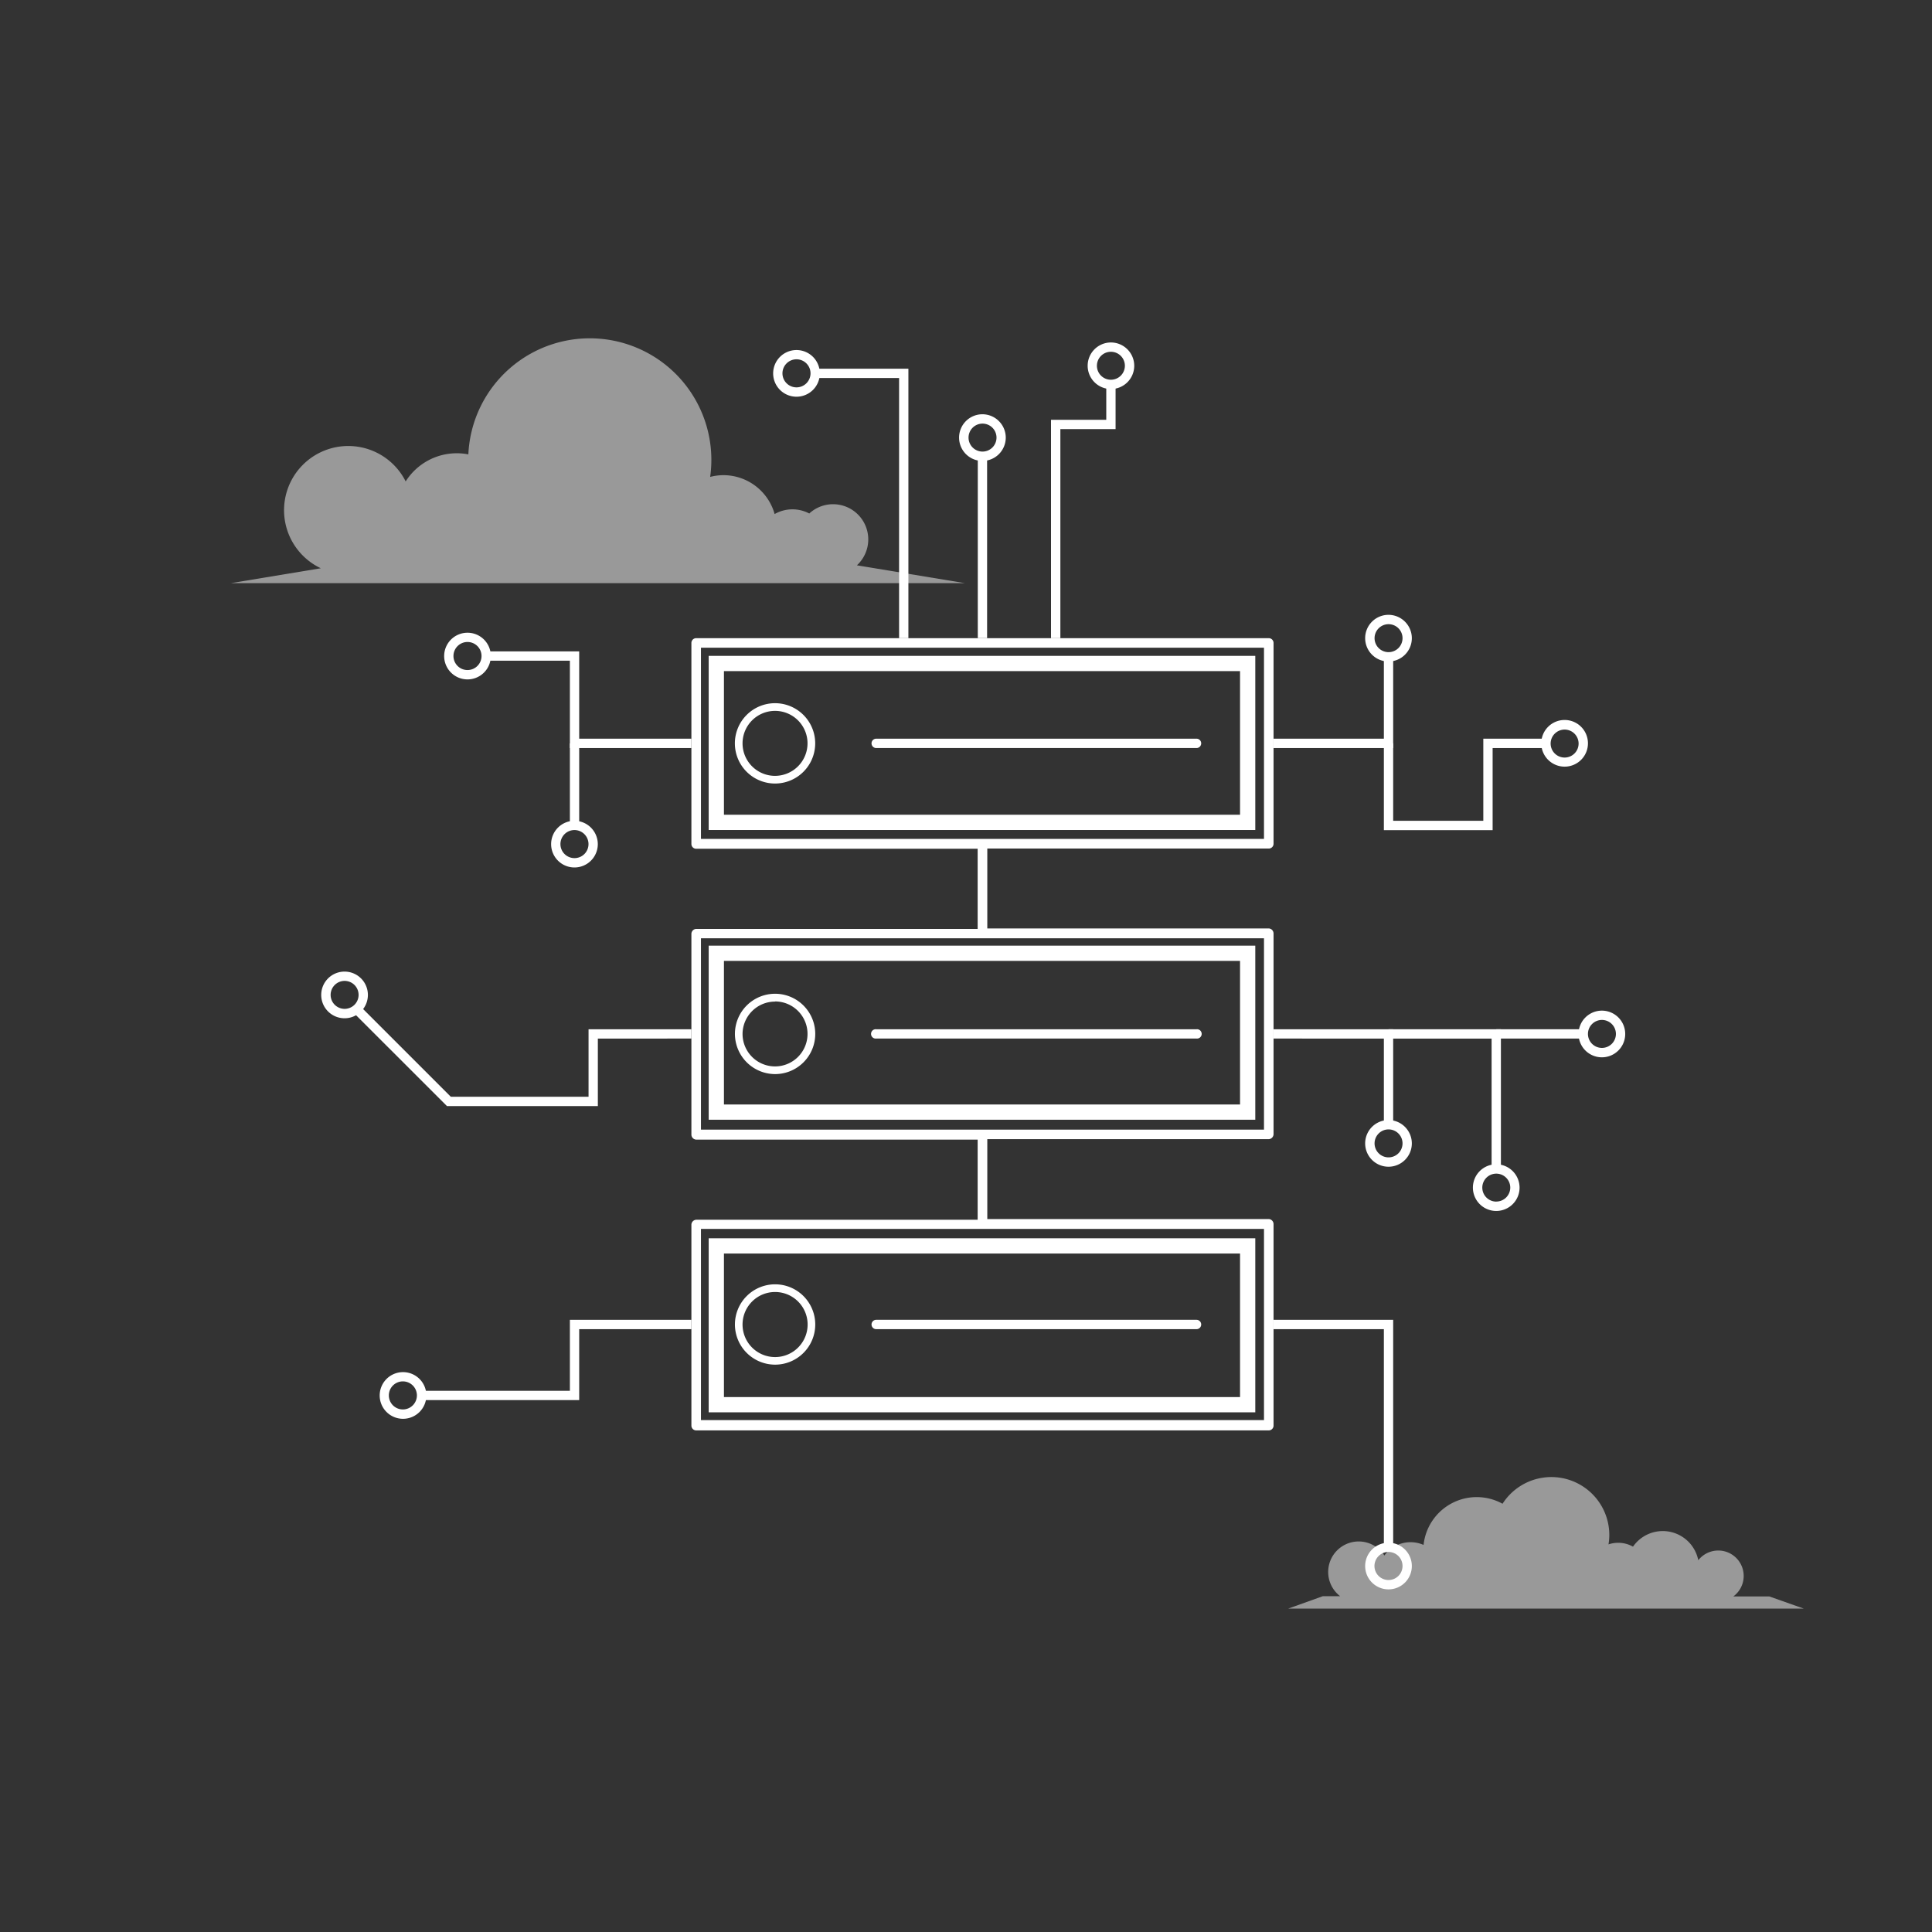<svg id="Layer_1" data-name="Layer 1" xmlns="http://www.w3.org/2000/svg" viewBox="0 0 380 380">
  <rect x="0" y="0" width="380" height="380" fill="#333333" stroke="none"/>
  <defs>
    <style>
      .cls-1 {
        fill: #fff;
      }

      .cls-2 {
        opacity: 0.5;
      }
    </style>
  </defs>
  <title>icon</title>
  <g>
    <path class="cls-1" d="M249.55,166.9a.94.94,0,0,0,.94-.94v-39.5a.94.94,0,0,0-.94-.94H136.93a.94.94,0,0,0-.94.94V166a.94.94,0,0,0,.94.94h55.36v15.76H136.93a1,1,0,0,0-.94,1v39.5a1,1,0,0,0,.94.95h55.36v15.76H136.93a1,1,0,0,0-.94,1v39.49a.94.94,0,0,0,.94.94H249.55a.94.94,0,0,0,.94-.94V240.77a1,1,0,0,0-.94-1H194.19V224.06h55.36a1,1,0,0,0,.94-.95v-39.5a1,1,0,0,0-.94-1H194.19V166.9Zm-.94,74.81v37.61H137.87V241.71Zm0-57.16v37.63H137.87V184.55Zm0-57.15V165H137.87V127.4"/>
    <polygon class="cls-1" points="178.67 125.52 176.84 125.52 176.84 74.35 160.34 74.35 160.34 72.52 178.67 72.52 178.67 125.52"/>
    <path class="cls-1" d="M156.67,68.85a4.59,4.59,0,1,0,4.58,4.58A4.59,4.59,0,0,0,156.67,68.85Zm0,7.34a2.76,2.76,0,1,1,2.75-2.76A2.76,2.76,0,0,1,156.67,76.19Z"/>
    <path class="cls-1" d="M92,124.45A4.59,4.59,0,1,0,96.54,129,4.59,4.59,0,0,0,92,124.45Zm0,7.34A2.76,2.76,0,1,1,94.71,129,2.76,2.76,0,0,1,92,131.79Z"/>
    <path class="cls-1" d="M67.78,191.1a4.59,4.59,0,1,0,4.58,4.58A4.59,4.59,0,0,0,67.78,191.1Zm0,7.33a2.75,2.75,0,1,1,2.75-2.75A2.75,2.75,0,0,1,67.78,198.43Z"/>
    <path class="cls-1" d="M273.11,220.3a4.59,4.59,0,1,0,4.58,4.59A4.6,4.6,0,0,0,273.11,220.3Zm0,7.34a2.75,2.75,0,1,1,2.75-2.75A2.75,2.75,0,0,1,273.11,227.64Z"/>
    <path class="cls-1" d="M294.3,229a4.59,4.59,0,1,0,4.58,4.59A4.6,4.6,0,0,0,294.3,229Zm0,7.34a2.75,2.75,0,1,1,2.75-2.75A2.75,2.75,0,0,1,294.3,236.33Z"/>
    <path class="cls-1" d="M315.08,198.78a4.59,4.59,0,1,0,4.58,4.58A4.59,4.59,0,0,0,315.08,198.78Zm0,7.33a2.75,2.75,0,1,1,2.75-2.75A2.75,2.75,0,0,1,315.08,206.11Z"/>
    <path class="cls-1" d="M273.11,303.43a4.59,4.59,0,1,0,4.58,4.58A4.59,4.59,0,0,0,273.11,303.43Zm0,7.34a2.76,2.76,0,1,1,2.75-2.76A2.76,2.76,0,0,1,273.11,310.77Z"/>
    <path class="cls-1" d="M79.28,269.88a4.59,4.59,0,1,0,4.58,4.58A4.59,4.59,0,0,0,79.28,269.88Zm0,7.34A2.76,2.76,0,1,1,82,274.46,2.76,2.76,0,0,1,79.28,277.22Z"/>
    <path class="cls-1" d="M273.11,120.93a4.59,4.59,0,1,0,4.58,4.59A4.6,4.6,0,0,0,273.11,120.93Zm0,7.34a2.75,2.75,0,1,1,2.75-2.75A2.75,2.75,0,0,1,273.11,128.27Z"/>
    <path class="cls-1" d="M312.33,146.21a4.59,4.59,0,1,0-4.59,4.58A4.59,4.59,0,0,0,312.33,146.21ZM307.74,149a2.75,2.75,0,1,1,2.75-2.75A2.75,2.75,0,0,1,307.74,149Z"/>
    <path class="cls-1" d="M113,161.44a4.59,4.59,0,1,0,4.58,4.59A4.6,4.6,0,0,0,113,161.44Zm0,7.34a2.76,2.76,0,1,1,2.75-2.75A2.75,2.75,0,0,1,113,168.78Z"/>
    <path class="cls-1" d="M193.24,81.48a4.59,4.59,0,1,0,4.58,4.59A4.6,4.6,0,0,0,193.24,81.48Zm0,7.34A2.75,2.75,0,1,1,196,86.07,2.75,2.75,0,0,1,193.24,88.82Z"/>
    <path class="cls-1" d="M218.5,67.36a4.58,4.58,0,1,0,4.59,4.58A4.59,4.59,0,0,0,218.5,67.36Zm0,7.33a2.75,2.75,0,1,1,2.75-2.75A2.75,2.75,0,0,1,218.5,74.69Z"/>
    <rect class="cls-1" x="192.32" y="89.73" width="1.83" height="35.78"/>
    <polygon class="cls-1" points="208.56 125.52 206.72 125.52 206.72 82.57 217.59 82.57 217.59 75.61 219.42 75.61 219.42 84.4 208.56 84.4 208.56 125.52"/>
    <polygon class="cls-1" points="112.09 147.13 112.09 129.95 95.62 129.95 95.62 128.12 113.92 128.12 113.92 145.29 135.99 145.29 135.99 147.13 112.09 147.13"/>
    <rect class="cls-1" x="112.09" y="146.21" width="1.83" height="16.15"/>
    <polygon class="cls-1" points="274.02 147.13 250.49 147.13 250.49 145.29 272.19 145.29 272.19 129.03 274.02 129.03 274.02 147.13"/>
    <polygon class="cls-1" points="293.58 163.28 272.19 163.28 272.19 146.21 274.02 146.21 274.02 161.44 291.75 161.44 291.75 145.29 304.08 145.29 304.08 147.13 293.58 147.13 293.58 163.28"/>
    <polygon class="cls-1" points="274.02 304.35 272.19 304.35 272.19 261.43 250.49 261.43 250.49 259.59 274.02 259.59 274.02 304.35"/>
    <polygon class="cls-1" points="113.92 275.38 82.94 275.38 82.94 273.55 112.09 273.55 112.09 259.59 135.99 259.59 135.99 261.43 113.92 261.43 113.92 275.38"/>
    <polygon class="cls-1" points="274.02 221.22 272.19 221.22 272.19 204.28 250.49 204.27 250.49 202.44 274.02 202.44 274.02 221.22"/>
    <polygon class="cls-1" points="295.21 229.91 293.38 229.91 293.38 204.28 273.11 204.28 273.11 202.44 295.21 202.44 295.21 229.91"/>
    <rect class="cls-1" x="294.3" y="202.44" width="17.11" height="1.83"/>
    <polygon class="cls-1" points="117.59 217.55 87.91 217.55 69.49 199.14 70.79 197.84 88.67 215.72 115.76 215.72 115.76 202.44 135.99 202.44 135.99 204.27 117.59 204.28 117.59 217.55"/>
    <path class="cls-1" d="M243.9,132v28.25H142.39V132H243.9m3-3H139.39v34.25H246.9V129Z"/>
    <path class="cls-1" d="M243.9,189v28.24H142.39V189H243.9m3-3H139.39v34.24H246.9V186Z"/>
    <path class="cls-1" d="M243.9,246.55v28.24H142.39V246.55H243.9m3-3H139.39v34.24H246.9V243.55Z"/>
    <path class="cls-1" d="M152.44,138.31a7.9,7.9,0,1,0,7.9,7.9A7.9,7.9,0,0,0,152.44,138.31Zm0,14.29a6.39,6.39,0,1,1,6.39-6.39A6.4,6.4,0,0,1,152.44,152.6Z"/>
    <path class="cls-1" d="M235.34,147.13h-63a.92.92,0,1,1,0-1.84h63a.92.92,0,1,1,0,1.84Z"/>
    <path class="cls-1" d="M152.44,211.26a7.9,7.9,0,1,0-7.89-7.9A7.92,7.92,0,0,0,152.44,211.26Zm0-14.29a6.39,6.39,0,1,1-6.39,6.39A6.4,6.4,0,0,1,152.44,197Z"/>
    <path class="cls-1" d="M235.34,204.27h-63a.92.92,0,1,1,0-1.83h63a.92.92,0,1,1,0,1.83Z"/>
    <path class="cls-1" d="M152.44,268.41a7.9,7.9,0,1,0-7.89-7.9A7.91,7.91,0,0,0,152.44,268.41Zm0-14.29a6.4,6.4,0,1,1-6.39,6.39A6.4,6.4,0,0,1,152.44,254.12Z"/>
    <path class="cls-1" d="M235.34,261.43h-63a.92.92,0,0,1,0-1.84h63a.92.92,0,1,1,0,1.84Z"/>
  </g>
  <g class="cls-2">
    <path class="cls-1" d="M189.79,114.7l-21.25-3.51A6.92,6.92,0,1,0,159.17,101a7.07,7.07,0,0,0-6.81.11,10.47,10.47,0,0,0-10.08-7.65,10.59,10.59,0,0,0-2.6.34,23.91,23.91,0,1,0-47.56-4.43,12,12,0,0,0-2.26-.22,11.9,11.9,0,0,0-10.07,5.54A12.63,12.63,0,1,0,63.1,111.77L45.39,114.7Z"/>
  </g>
  <g class="cls-2">
    <path class="cls-1" d="M253.38,316.39H354.77L348,314h-7.08a5,5,0,1,0-6.89-7.12,7.12,7.12,0,0,0-12.84-2.67,5.87,5.87,0,0,0-2.91-.76,6,6,0,0,0-1.91.31,11.14,11.14,0,0,0,.16-1.84,11.4,11.4,0,0,0-21-6.15A10.51,10.51,0,0,0,280,303.87a6.36,6.36,0,0,0-7.71,2.08,6,6,0,1,0-8.7,8h-3.4Z"/>
  </g>
</svg>
